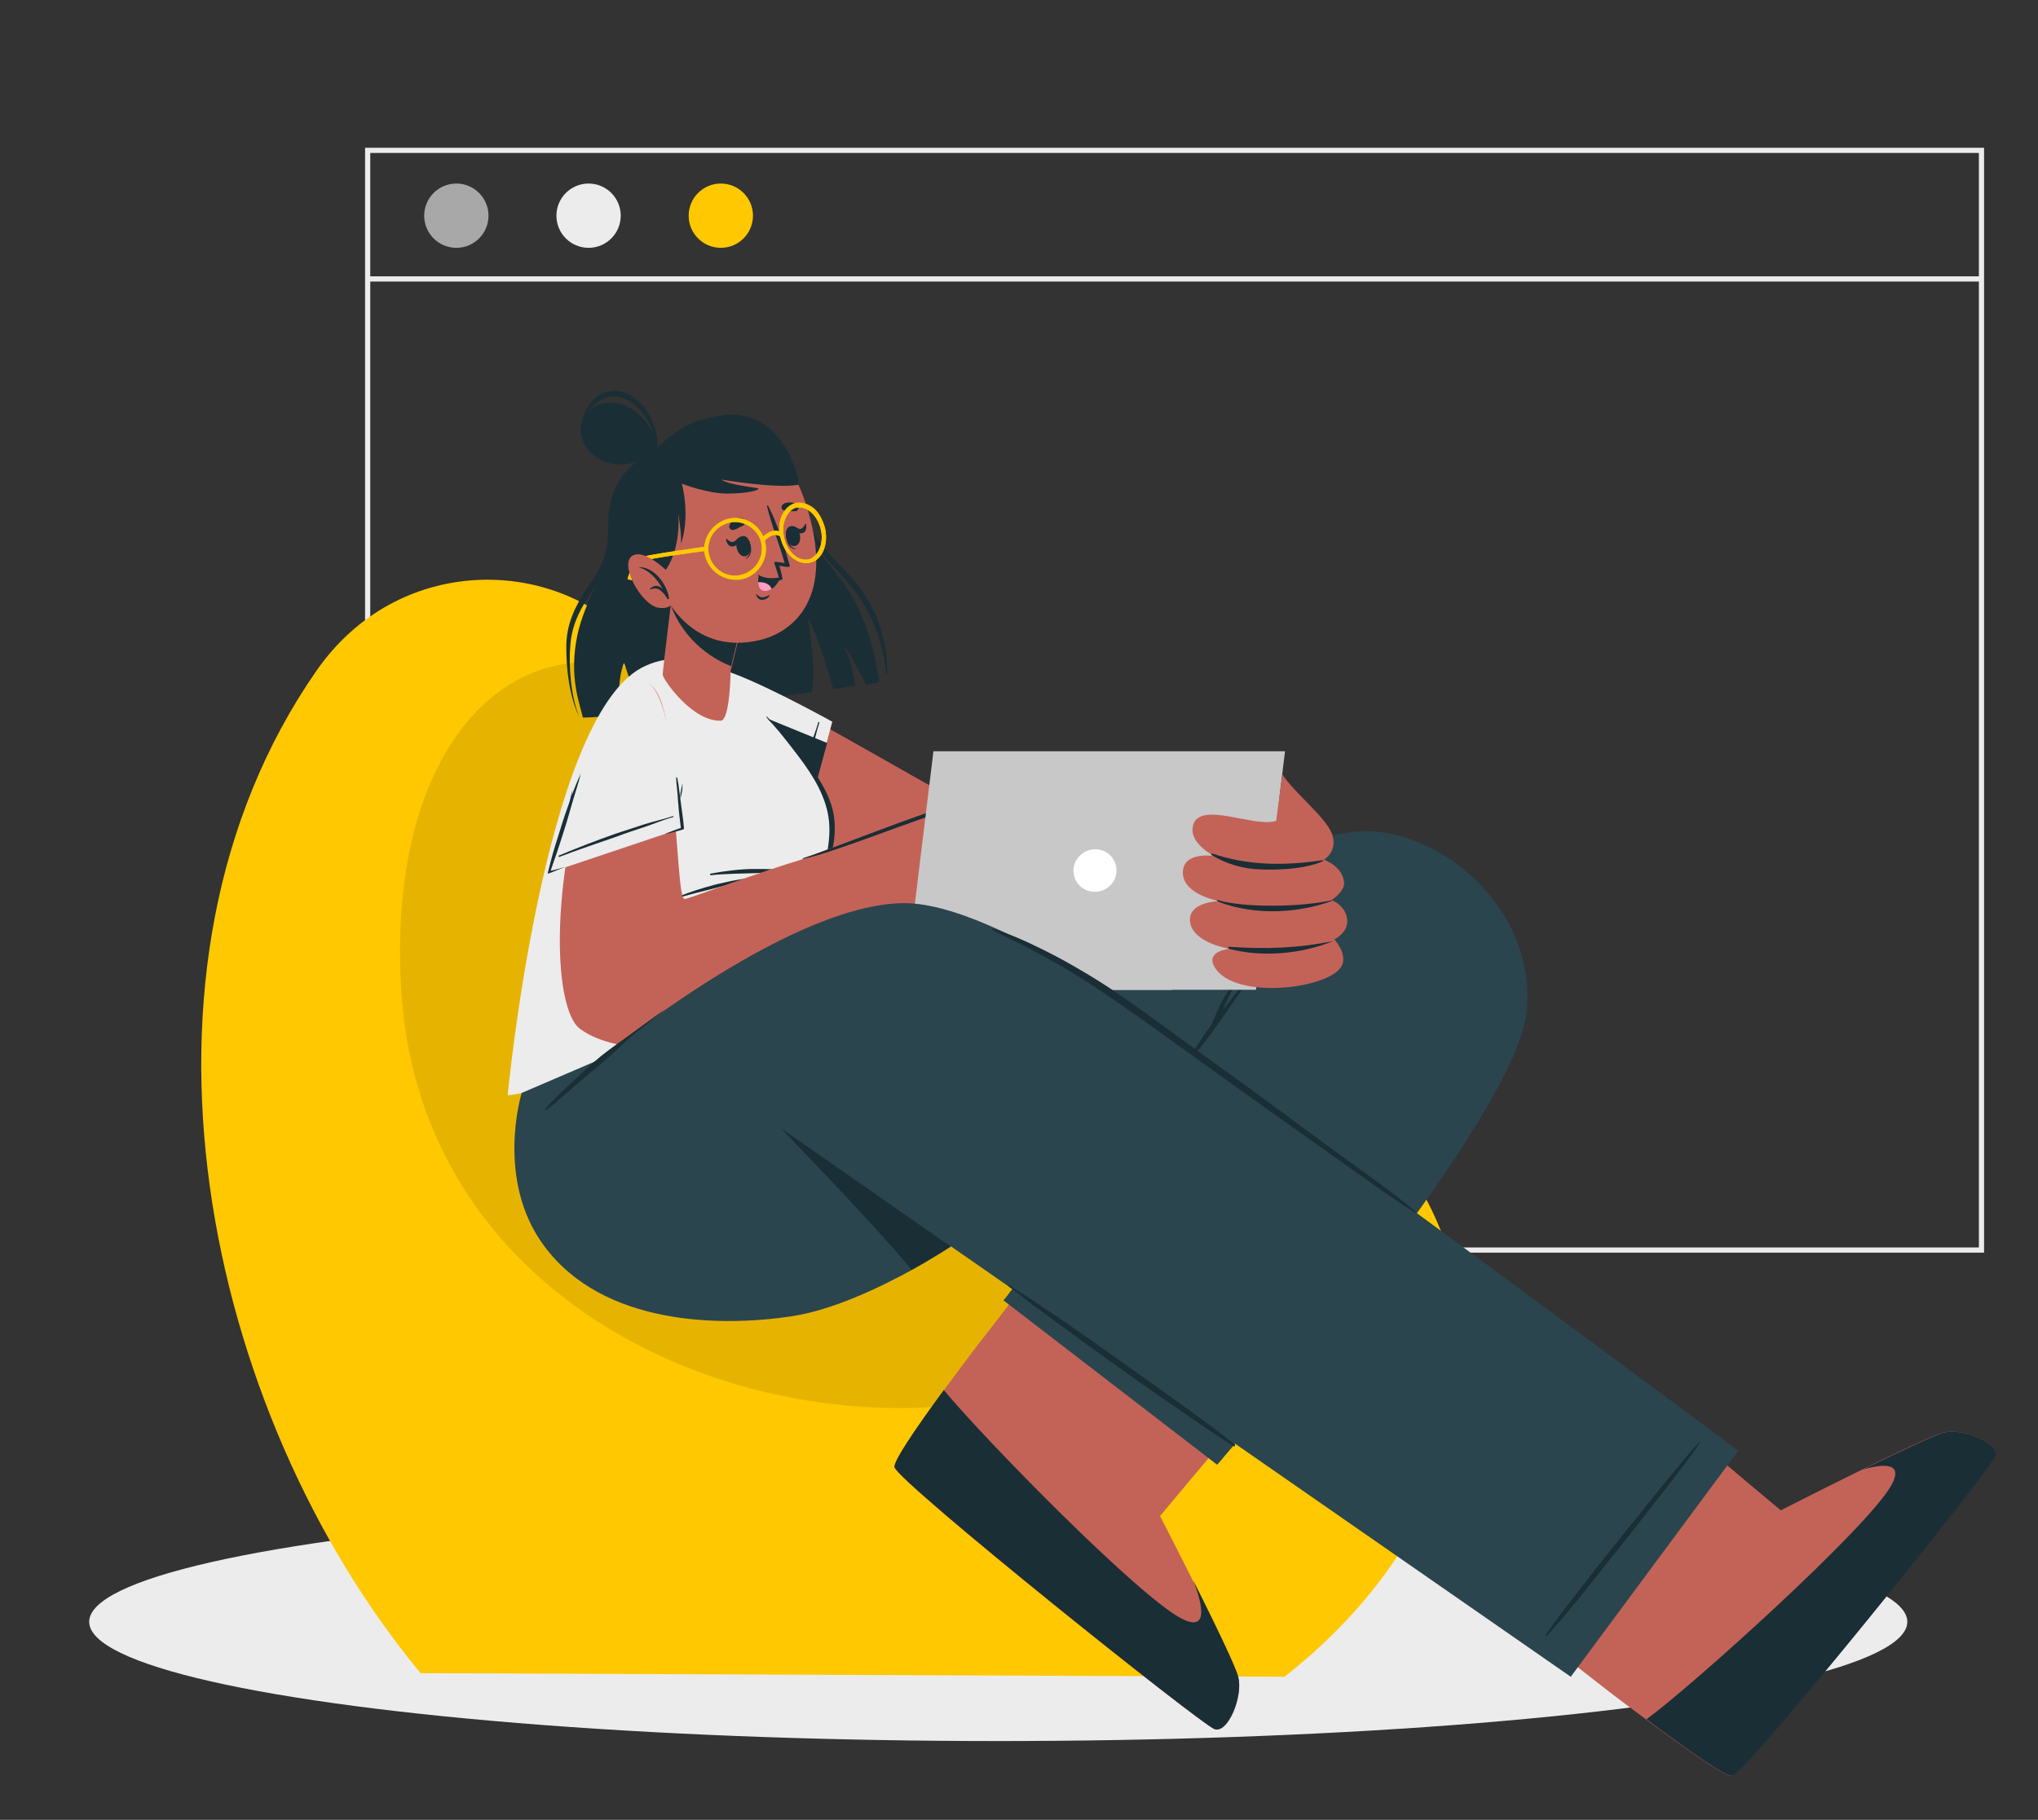 <?xml version="1.0" encoding="utf-8"?>
<!-- Generator: Adobe Illustrator 19.0.0, SVG Export Plug-In . SVG Version: 6.00 Build 0)  -->
<svg version="1.1" id="Screens" xmlns="http://www.w3.org/2000/svg" xmlns:xlink="http://www.w3.org/1999/xlink" x="0px" y="0px"
	 viewBox="0 0 393 351" style="enable-background:new 0 0 393 351;" xml:space="preserve">
<rect x="0" y="0" width="393" height="351" fill="#333333" stroke="none"/>
<style type="text/css">
	.st0{fill:none;stroke:#ECECEC;stroke-miterlimit:10;}
	.st1{fill:#A8A8A8;}
	.st2{fill:#ECECEC;}
	.st3{fill:#FFC800;}
	.st4{opacity:0.1;}
	.st5{fill:#C36358;}
	.st6{fill:#1A2E35;}
	.st7{fill:#2B454E;}
	.st8{fill:#FF9CBF;}
	.st9{fill:#C8C8C8;}
	.st10{fill:#FFFFFF;}
</style>
<g>
	<rect x="70.9" y="29" class="st0" width="311.2" height="212.1"/>
	<g>
		<circle class="st1" cx="88" cy="41.6" r="6.2"/>
		<circle class="st2" cx="113.5" cy="41.6" r="6.2"/>
		<circle class="st3" cx="139" cy="41.6" r="6.2"/>
	</g>
	<line class="st0" x1="70.9" y1="53.8" x2="382.1" y2="53.8"/>
</g>
<g>
	<ellipse class="st2" cx="192.5" cy="312.8" rx="175.3" ry="23"/>
</g>
<g>
	<g>
		<path class="st3" d="M81.1,322.7l166.6,0.7c40.5-31.8,44.7-78.9,15.8-107.5c-17.5-17.3-39.7-13.8-60.8-16.5c0,0,0,0-0.1,0
			c-7.4-1-14.6-2.7-21.4-6.3c-21.8-11.5-34-38.6-52.3-61.4c-2.3-2.9-4.7-5.6-7.2-8.3c-15.1-16.1-45-16.6-60.7,6
			C21.1,186.9,39.4,272.4,81.1,322.7z"/>
		<path class="st4" d="M77.4,191.3c4.4,68.3,83.3,93.9,132.6,73.4c42.9-17.8,28.8-58.4-7.3-65.2c0,0,0,0-0.1,0
			c-7.4-1-14.6-2.7-21.4-6.3c-21.8-11.5-34-38.6-52.3-61.4C101.5,117.6,74.2,141.2,77.4,191.3z"/>
	</g>
	<g>
		<g>
			<g>
				<path class="st5" d="M234.2,333.5c-2.6-0.9-60.6-47.3-61.7-50.5c-0.4-1.2,5.8-10,13.7-20.5c1.7-2.3,3.5-4.6,5.3-6.9
					c11.7-15.3,24.5-31.2,24.5-31.2l38.9,30.9l-25.6,30.4l-5.6,6.7c0,0,14.3,27.7,15.1,31.3C239.7,327.2,236.8,334.4,234.2,333.5z"
					/>
				<path class="st6" d="M234.2,333.5c-2.6-0.9-60.6-47.3-61.7-50.5c-0.3-1,3.7-7,9.5-14.9c8.4,10.1,37.9,40.1,45.9,44.1
					c5.1,2.6,4.1-2.5,2.2-7.4c3.9,7.8,8.3,16.8,8.7,18.7C239.7,327.2,236.8,334.4,234.2,333.5z"/>
			</g>
			<path class="st7" d="M294.3,195.7c-2.7,20.2-52.5,78.6-58.3,85.3c-0.8,1-1.3,1.5-1.3,1.5l-41.2-31.7l0.5-0.6l36.3-47.5
				c0,0-60,35-90.1,19.1c-13.5-7.1-23.5-19.8-23.5-19.8l39.2-20.9c0,0,10.8,3.5,17.8,2.5c23.9-3.5,77.4-23.8,90.2-23.3
				C280.2,161,296.7,177.2,294.3,195.7z"/>
			<path class="st6" d="M243.3,185.1c-1.4,1.4-2.5,3.2-3.7,4.8c-1.3,1.7-2.6,3.3-3.9,5c0,0,0,0,0,0.1c0.2-0.5,0.5-1,0.7-1.5
				c0.8-1.7,1.5-3.4,2.4-5c0.1-0.1-0.1-0.2-0.2-0.1c-1,1.6-2.1,3.1-3,4.8c-0.4,0.8-0.8,1.6-1.1,2.4c-0.2,0.4-0.4,0.9-0.6,1.3
				c-0.1,0.2-0.2,0.4-0.2,0.6c-0.6,0.8-1.1,1.6-1.7,2.4c-1.2,1.8-2.3,3.6-3.5,5.4c-0.1,0.1,0.1,0.2,0.2,0.1c1.3-1.7,2.7-3.2,3.9-4.8
				c1.3-1.7,2.5-3.4,3.7-5.1c1.2-1.7,2.3-3.4,3.5-5.1c1.2-1.7,2.6-3.4,3.6-5.2C243.4,185.1,243.4,185,243.3,185.1z"/>
		</g>
		<g>
			<g>
				<g>
					<path class="st6" d="M169.5,131.1c0,0.3-0.1,0.5-0.4,0.6c-0.6,0.1-1.3,0.2-2.1,0.3c-2.4-4.8-4.8-8.6-4.1-7.1
						c1,2.2,1.8,5.3,2,7.4c-0.9,0.1-3.1,0.4-4.2,0.6c-2.4-8.6-5.1-15-4.8-13c1.2,8.1,1,10.7,0.7,13.6c-10.2,1.4-23.5,3-33.2,4
						c-1.5-4.8-3-9.9-3.1-9.6c-1.1,2.9-1.1,6.9-0.8,10c-3.1,0.3-5.5,0.5-7.1,0.5c0,0-1.1-4-1.3-5.4c-0.6-3.4-0.5-6.9,0.2-10.3
						c0.7-3.5,2.2-6.7,3.6-9.9c0,0,0-0.1,0-0.1c0,0,0,0,0,0c1-2.2,1.6-4.4,2-6.6c0,0,0,0,0-0.1c0.3-1.6,0.4-3.2,0.4-4.9
						c-0.1-6,2.8-11.5,8.4-13.6c9.8-11,20.8-7.7,24.7-0.3c0.4,0.7,0.8,1.6,1.1,2.5l0,0c1.4,3.4,2.8,7.8,4,11.2c0,0,0,0,0,0
						c0,0,0,0,0,0l0,0c0.6,1.6,1.1,3,1.6,3.9C160.4,110.9,166.8,113.9,169.5,131.1z"/>
					<path class="st6" d="M123.3,89.4c-3.5,2.3-5.6,5.3-5.7,9.7c-0.1,2.6-0.1,5.1-0.8,7.6c-0.8,2.6-2.2,4.8-3.7,6.9
						c-2.3,3.5-3.9,6.9-3.9,11.2c0,4.4,0.6,9.5,2.5,13.5c0,0,0,0,0,0c-1.6-4-2.1-9.7-1.7-14.1c0.4-4.8,2.8-8.1,5.3-11.9
						c1.9-3.1,3.1-6.4,3.2-10.1c0.1-2.2-0.1-4.4,0.5-6.6c0.8-2.5,2.8-4.3,4.7-5.8C123.9,89.6,123.6,89.2,123.3,89.4z"/>
					<path class="st6" d="M163.9,111.1c-2.9-3.2-5.9-5.8-7.8-9.9c-1.7-3.7-2.9-7.7-4.6-11.4c0-0.1-0.1,0-0.1,0
						c2.8,6.6,3.8,13.5,8.7,18.8c2.7,2.9,5.3,5.6,7.2,9.2c2,3.8,3.1,7.8,3.6,12.1c0,0.2,0.2,0.1,0.2,0
						C171.2,122.8,168.5,116,163.9,111.1z"/>
				</g>
				<g>
					<path class="st6" d="M126.8,86.3c0,1.5-6.7,5.3-11.8,1.9c-5.1-3.4-3.5-10.9,3.3-10.5C122.6,77.8,126.8,83.2,126.8,86.3z"/>
					<path class="st6" d="M112.1,81.7c0.6-1.9,2-3.4,3.5-4.4c1.6-1,3.5-1.1,5.1-0.3c1.7,0.8,3,2.2,4,3.8c0.5,0.8,1,1.7,1.3,2.6
						c0.4,0.9,0.7,1.8,0.7,2.8c0.2-1,0-2-0.2-3c-0.3-1-0.6-1.9-1.1-2.8c-1-1.8-2.3-3.4-4.3-4.4c-1-0.5-2.1-0.7-3.1-0.6
						c-1.1,0.1-2.1,0.5-2.9,1.1C113.5,77.9,112.4,79.7,112.1,81.7z"/>
				</g>
			</g>
			<g>
				<path class="st5" d="M135.6,139.8c7.3,10.5,32.4,39.5,49.8,43.5c9.6,2.2,55.9,8.7,62.3,2.9c7.4-6.8,4-32.3-1.9-32.5
					c-18-0.7-51.4,2.8-59.8,1c-3.8-0.8-23.8-13.7-45.1-24.1C132.8,126.6,130.9,133,135.6,139.8z"/>
				<g>
					<g>
						<path class="st2" d="M153.5,165l7-25.8c0,0-11.7-6.5-18.8-9.2c-9.3-3.6-12.8-0.9-7.1,9.8C138.5,147.1,153.5,165,153.5,165z"/>
					</g>
					<g>
						<path class="st6" d="M151.8,161.8c0.8-3.8,1.6-7.6,2.6-11.4c0.5-1.9,1-3.8,1.6-5.6c0.5-1.9,1.3-3.7,1.8-5.5
							c0-0.1,0.2-0.1,0.2,0.1c-0.6,1.8-1,3.8-1.5,5.6c-0.5,1.9-1,3.8-1.5,5.6c-1,3.8-2,7.5-2.9,11.3
							C151.9,161.9,151.8,161.9,151.8,161.8z"/>
					</g>
					<path class="st6" d="M159.5,143.3l-5.9,21.7c0,0-15-18-18.8-25.2c-1.8-3.3-2.6-5.9-2.7-7.7L159.5,143.3z"/>
				</g>
			</g>
			<g>
				<path class="st2" d="M97.9,211.2c2.3,0.7,67.8-18.2,67.8-18.2l-7.7-22.8c0,0,3.8-7.3,2-14.4c-2.4-9.4-19.8-24.9-21.1-25.8
					c-5.5-3.6-10.6-3.6-15.2-1.2C104.8,139,97.9,211.2,97.9,211.2z"/>
				<path class="st6" d="M147.9,138.2c1.7,2,3.5,3.8,5.2,5.8c-0.8-1.4-1.6-2.9-2.5-4.3c0,0,0-0.1,0,0c1.3,1.7,2.4,3.4,3.3,5.3
					c1.3,1.5,2.5,3,3.6,4.6c1.3,2,2.4,4.1,3,6.3c0.6,2.3,0.6,4.7,0.2,7c-0.4,2.7-1.3,5.3-2.2,7.8c-0.1,0.3-0.6,0.1-0.5-0.2
					c1.2-4.4,2.6-9.1,1.6-13.8c-1-4.6-3.8-8.5-6.6-12.1c-1.7-2.2-3.4-4.4-5.3-6.4C147.7,138.3,147.8,138.2,147.9,138.2z"/>
				<g>
					<path class="st6" d="M137,168.5c2.8-0.5,5.7-0.9,8.5-0.9c1.4,0,2.8,0,4.3,0.1c0.7,0,1.4,0,2.1,0c0.7,0,1.5,0,2.2-0.2
						c0.1,0,0.1,0.1,0,0.1c-0.7,0.2-1.3,0.4-2,0.5c-0.7,0.1-1.4,0.2-2,0.2c-1.4,0-2.9,0-4.3,0.1c-2.9,0.1-5.8,0.1-8.7,0.4
						C136.9,168.8,136.8,168.6,137,168.5z"/>
					<path class="st6" d="M130.9,172.9c2.2-0.9,4.5-1.6,6.7-2.2c1.1-0.3,2.3-0.5,3.5-0.8c0.6-0.1,1.1-0.2,1.7-0.3
						c0.6-0.1,1.2-0.1,1.9-0.2c0.1,0,0.1,0.1,0,0.1c-0.6,0.1-1.1,0.3-1.7,0.5c-0.6,0.1-1.1,0.3-1.7,0.4c-1.1,0.3-2.3,0.6-3.4,0.9
						c-2.3,0.6-4.6,1.1-6.8,1.8C130.8,173.1,130.8,172.9,130.9,172.9z"/>
				</g>
			</g>
			<g>
				<g>
					<path class="st5" d="M127.8,130.2c0.3,1.2,5.8,9,11.2,8.8c1.8-0.1,1.9-9.7,1.9-9.7l0.2-0.7l2.4-9.9l-13.3-8.7
						C130.2,109.9,127.7,129.7,127.8,130.2z"/>
					<path class="st6" d="M143.4,118.6l-2.4,9.9c-2.8-1.1-8.9-4.3-11.7-11.9c0.4-3.4,0.8-6.3,0.8-6.7c0,0,0-0.1,0-0.1l1.7,1
						L143.4,118.6z"/>
				</g>
				<g>
					<path class="st5" d="M156.3,100.3c4.4,17.4-5.5,22-9.2,23c-3.4,0.9-15.1,3.4-21.3-13.5c-6.2-16.8,0.5-24.4,8.2-26.8
						C141.6,80.6,151.9,82.9,156.3,100.3z"/>
					<g>
						<path class="st6" d="M153.4,98.6c-0.4,0-0.8,0-1.2,0c-0.5,0-0.9,0-1.3-0.3c-0.2-0.2-0.3-0.5-0.1-0.8c0.3-0.5,0.9-0.6,1.5-0.6
							c0.6,0,1.1,0.2,1.6,0.5C154.2,97.8,153.9,98.6,153.4,98.6z"/>
						<path class="st6" d="M141.5,102.2c0.4-0.1,0.8-0.3,1.1-0.5c0.4-0.2,0.8-0.3,1.1-0.7c0.1-0.2,0.1-0.6-0.1-0.8
							c-0.5-0.4-1.1-0.3-1.6-0.1c-0.6,0.2-1,0.5-1.3,1.1C140.4,101.8,141,102.4,141.5,102.2z"/>
						<g>
							<g>
								<path class="st6" d="M144.5,104.4c0,0-0.1,0.1-0.1,0.1c0.3,1.2,0.4,2.6-0.6,3.2c0,0,0,0.1,0,0.1
									C145.1,107.3,145,105.5,144.5,104.4z"/>
								<path class="st6" d="M143.2,103.4c-2,0.2-1.3,4.1,0.5,3.9C145.4,107,144.8,103.1,143.2,103.4z"/>
							</g>
							<path class="st6" d="M142.4,103.7c-0.3,0.3-0.6,0.7-1,0.8c-0.5,0.1-0.9-0.2-1.3-0.6c0,0-0.1,0-0.1,0.1
								c0.1,0.7,0.5,1.5,1.3,1.4c0.7,0,1.2-0.8,1.2-1.5C142.7,103.8,142.6,103.6,142.4,103.7z"/>
						</g>
						<g>
							<g>
								<path class="st6" d="M151.6,102.9c0,0,0.1,0,0.1,0.1c0.2,1.2,0.5,2.6,1.7,2.8c0,0,0,0.1,0,0.1
									C152,105.9,151.5,104.1,151.6,102.9z"/>
								<path class="st6" d="M152.4,101.5c1.9-0.5,2.7,3.4,0.9,3.8C151.6,105.7,150.8,101.9,152.4,101.5z"/>
							</g>
							<path class="st6" d="M153.3,101.6c0.3,0.1,0.7,0.5,1.1,0.4c0.4-0.1,0.7-0.5,0.9-1c0,0,0.1,0,0.1,0c0.2,0.7,0.1,1.6-0.6,1.8
								c-0.6,0.3-1.2-0.3-1.5-1C153.1,101.7,153.2,101.5,153.3,101.6z"/>
						</g>
						<path class="st6" d="M145.9,114.6c0.3,0.3,0.6,0.6,1.1,0.6c0.4,0,0.9-0.2,1.3-0.4c0,0,0.1,0,0.1,0.1c-0.3,0.5-0.9,0.8-1.5,0.8
							c-0.6,0-0.9-0.5-1.1-1C145.7,114.6,145.8,114.6,145.9,114.6z"/>
						<g>
							<path class="st6" d="M150.3,109.1c0,0,0.5,1.8,0.6,2.6c0,0.1-0.2,0.1-0.5,0.2c0,0,0,0,0,0c-1.5,0.5-3.1,0.2-4.2-0.9
								c-0.1-0.1,0-0.2,0.1-0.1c1.2,0.7,2.5,0.7,3.9,0.5c0-0.2-1-3-0.9-3c0.5-0.1,1.4,0.1,2,0.2c-1-3.7-2.5-7.2-3.4-11
								c0-0.1,0.2-0.2,0.2-0.1c1.9,3.6,3.1,7.8,4.2,11.6C152.5,109.6,150.7,109.2,150.3,109.1z"/>
						</g>
						<g>
							<path class="st6" d="M150.4,111.6c0,0-0.5,1.3-1.6,2c-0.4,0.3-0.8,0.4-1.3,0.4c-1,0-1.3-0.9-1.3-1.7c0-0.7,0.1-1.3,0.1-1.3
								S148.1,112.1,150.4,111.6z"/>
							<path class="st8" d="M148.8,113.6c-0.4,0.3-0.8,0.4-1.3,0.4c-1,0-1.3-0.9-1.3-1.7C147.3,112.2,148.5,112.6,148.8,113.6z"/>
						</g>
					</g>
					<path class="st6" d="M127,111.1c1.9-0.6,5.4-7.2,3.1-16.4c0,0,1.5,8.4,1.2,9.8c-0.3,1.4,2-3.7,0.2-11.2c0,0,4.9,1.9,8.7,1.9
						c3.8,0,5.9-0.6,6.1-0.9c0.2-0.3-5.4-0.6-7.2-1.8c0,0,10.5,1.8,14.8,1c0.5-0.1-1.6-10.5-9.4-13c-7.8-2.6-17,4.9-19.1,8.4
						c0,0-3.2,1.4-5.5,7.2C117.6,102,125,111.7,127,111.1z"/>
					<g>
						<g>
							<path class="st3" d="M147.3,103.8c-1.1-3.1-4.6-4.7-7.6-3.5s-4.7,4.6-3.5,7.6c1,2.6,3.6,4.1,6.2,3.9c0.5,0,1-0.2,1.4-0.3
								c2.4-0.9,3.9-3.2,3.9-5.6C147.7,105.2,147.6,104.5,147.3,103.8z M143.5,110.7c-2.7,1-5.6-0.4-6.6-3.1c-1-2.7,0.4-5.6,3.1-6.6
								c0.4-0.1,0.8-0.3,1.2-0.3c2.3-0.2,4.5,1.1,5.4,3.3C147.6,106.7,146.2,109.7,143.5,110.7z"/>
							<path class="st3" d="M147.3,103.8c-1.1-3.1-4.6-4.7-7.6-3.5s-4.7,4.6-3.5,7.6c1,2.6,3.6,4.1,6.2,3.9c0.5,0,1-0.2,1.4-0.3
								c2.4-0.9,3.9-3.2,3.9-5.6C147.7,105.2,147.6,104.5,147.3,103.8z M143.5,110.7c-2.7,1-5.6-0.4-6.6-3.1c-1-2.7,0.4-5.6,3.1-6.6
								c0.4-0.1,0.8-0.3,1.2-0.3c2.3-0.2,4.5,1.1,5.4,3.3C147.6,106.7,146.2,109.7,143.5,110.7z"/>
						</g>
						<g>
							<path class="st3" d="M159.1,101.9c-0.4-1.5-1.1-2.9-2.1-3.8c-1.1-0.9-2.3-1.3-3.5-1.1c-1.2,0.3-2.1,1.1-2.7,2.4
								c-0.6,1.3-0.7,2.8-0.3,4.3c0.7,3,3,5.1,5.3,4.9c0.1,0,0.3,0,0.4-0.1C158.5,108.1,159.8,105.1,159.1,101.9z M155.9,107.9
								c-2,0.4-4.1-1.5-4.7-4.2c-0.3-1.4-0.2-2.7,0.3-3.8c0.5-1.1,1.2-1.8,2.1-2c0.1,0,0.2,0,0.3,0c0.8-0.1,1.7,0.2,2.5,0.9
								c0.9,0.8,1.6,2,1.9,3.4C158.9,104.8,157.8,107.4,155.9,107.9z"/>
							<path class="st3" d="M159.1,101.9c-0.4-1.5-1.1-2.9-2.1-3.8c-1.1-0.9-2.3-1.3-3.5-1.1c-1.2,0.3-2.1,1.1-2.7,2.4
								c-0.6,1.3-0.7,2.8-0.3,4.3c0.7,3,3,5.1,5.3,4.9c0.1,0,0.3,0,0.4-0.1C158.5,108.1,159.8,105.1,159.1,101.9z M155.9,107.9
								c-2,0.4-4.1-1.5-4.7-4.2c-0.3-1.4-0.2-2.7,0.3-3.8c0.5-1.1,1.2-1.8,2.1-2c0.1,0,0.2,0,0.3,0c0.8-0.1,1.7,0.2,2.5,0.9
								c0.9,0.8,1.6,2,1.9,3.4C158.9,104.8,157.8,107.4,155.9,107.9z"/>
						</g>
						<g>
							<path class="st3" d="M150.9,102.8l-0.4,0.7c-1.6-1.1-3.1,0.9-3.2,1l-0.6-0.5C147.4,103.1,149.2,101.6,150.9,102.8z"/>
							<path class="st3" d="M150.9,102.8l-0.4,0.7c-1.6-1.1-3.1,0.9-3.2,1l-0.6-0.5C147.4,103.1,149.2,101.6,150.9,102.8z"/>
						</g>
						<g>
							<path class="st3" d="M136.4,106.2c-3,0.4-11.2,1.5-12.4,2c-1.1,0.5-1.9,2.8-2.2,3.7l-0.8-0.2c0.1-0.4,1-3.5,2.6-4.2
								c1.6-0.6,12.2-2,12.6-2.1L136.4,106.2z"/>
							<path class="st3" d="M136.4,106.2c-3,0.4-11.2,1.5-12.4,2c-1.1,0.5-1.9,2.8-2.2,3.7l-0.8-0.2c0.1-0.4,1-3.5,2.6-4.2
								c1.6-0.6,12.2-2,12.6-2.1L136.4,106.2z"/>
						</g>
					</g>
					<g>
						<g>
							<path class="st5" d="M128.9,110.4c0,0-4.8-4.9-7.1-3.1c-2.3,1.8,1.9,9.3,5.1,9.9c3.1,0.6,3.7-2.3,3.7-2.3L128.9,110.4z"/>
							<path class="st6" d="M123.1,109.4C123,109.4,123.1,109.5,123.1,109.4c2.2,0.6,3.6,2.3,4.7,4.2c-0.7-0.7-1.6-0.9-2.5,0
								c0,0,0,0.1,0.1,0.1c0.8-0.3,1.5-0.3,2.1,0.3c0.5,0.4,0.9,1,1.2,1.5c0.1,0.2,0.4,0,0.3-0.2c0,0,0,0,0,0
								C128.6,112.6,126,109.2,123.1,109.4z"/>
						</g>
					</g>
				</g>
			</g>
			<g>
				<g>
					<path class="st5" d="M114.7,143.2c-9.4,28.8-7.6,51.7-2.9,55.2c12.5,9.3,47.1-1,56.7-2.7c3.9-0.7-9-31.4-13-30.2
						c-9.5,2.8-23,8-23.5,7.9c-1-0.2-1.1-8-3.1-30.7C127.3,124.3,118.6,131.4,114.7,143.2z"/>
					<g>
						<path class="st5" d="M154.4,165.9c0,0,15-6.1,23.2-8.3c4.6-1.3,12.7-2.7,16.5-2.1c5.7,0.9,28.8,8.4,27.1,14.1
							c-1.5,5.1-20.6-3.8-20.6-3.8s20.1,7.3,17.1,13.2c-3,5.8-23.2-7.2-23.2-7.2s20.4,8,16.4,13.5c-3,4.2-22-6.6-22-6.6
							s17.5,7,14.6,11.4c-3.3,4.9-21.4-3.9-21.4-3.9c-9.4,10-17.9,10.9-24.1,10.8C156.5,196.9,154.4,165.9,154.4,165.9z"/>
						<g>
							<path class="st6" d="M193.8,162.7c2.4,0.8,4.8,1.5,7.1,2.5c2.3,1,4.6,2.1,6.8,3.3c5.4,2.9,8.3,5.6,8.1,5.5
								c-4.7-3.5-12.9-7.1-15.2-8.1C198.4,164.8,196.1,163.7,193.8,162.7C193.7,162.7,193.8,162.6,193.8,162.7z"/>
							<path class="st6" d="M190.1,170.9c3,1.1,6,2.1,9,3.4c2.9,1.3,7,3.1,9.9,4.6c0.2,0.1,0.2,0.5-0.1,0.4
								c-2.9-1.3-7.1-3.1-10.1-4.4C195.9,173.6,193,172.2,190.1,170.9C190,171,190.1,170.9,190.1,170.9z"/>
							<path class="st6" d="M185.7,177.5c4.7,1.5,9.1,3.8,13.3,6.2c0.2,0.1,0,0.2-0.2,0.1c-4.4-2.2-7.8-3.9-13.2-6.2
								C185.5,177.6,185.6,177.4,185.7,177.5z"/>
							<path class="st6" d="M154.9,165.5c5.7-1.8,22.6-8.7,28.4-10.1c5.1-1.2,9.6-1.4,14.7,0c10.9,3.1,18.9,8.3,21,9.9
								c1.3,1,3.2,2.6,2.5,4.4c-0.9,2.2-6.6,2.1-13.7-1.1c-0.3-0.1-0.2-0.3,0.1-0.2c9.7,3.8,12.6,2.1,13.1,0.8
								c0.3-0.9-0.6-1.9-1.3-2.7c-1.1-1.1-2.6-2-3.9-2.8c-4.6-2.7-9.9-4.9-15-6.6c-5.8-1.9-11.5-2.3-17.5-0.9
								c-5.9,1.4-22.2,8.2-28.2,9.4C154.8,165.8,154.7,165.6,154.9,165.5z"/>
							<path class="st6" d="M217.8,176c-0.8-1.4-2.4-2.5-3.7-3.5c-1.6-1.2-3.3-2.4-5.1-3.3c-0.1,0-0.2,0.1-0.1,0.1
								c1.6,1,3.2,2.1,4.6,3.3c0.8,0.7,1.5,1.4,2.2,2.1c0.7,0.7,1.5,1.5,1.6,2.6c0.2,2-2.2,2.7-3.7,2.6c-1,0-2-0.2-3-0.4
								c-1-0.2-3-1-3.9-1.4c-0.1-0.1-0.3,0-0.2,0.1c2.7,1.3,7.9,4.2,10.6,1.6C218.3,178.8,218.6,177.3,217.8,176z"/>
						</g>
					</g>
				</g>
				<g>
					<g>
						<path class="st2" d="M106,168.3l25.3-8.5c0,0-1.1-13.4-2.8-20.7c-2.2-9.7-6.3-11.2-12.1-0.4C112.6,145.8,106,168.3,106,168.3z
							"/>
					</g>
					<g>
						<path class="st6" d="M107.8,165c3.6-1.5,7.2-2.9,10.9-4.2c1.8-0.6,3.7-1.2,5.5-1.8c1.9-0.6,3.8-1,5.6-1.6c0.1,0,0.1,0.1,0,0.2
							c-1.9,0.5-3.7,1.3-5.5,1.9c-1.8,0.6-3.7,1.2-5.5,1.9c-3.7,1.3-7.4,2.5-11,3.9C107.7,165.2,107.7,165,107.8,165z"/>
						<g>
							<g>
								<path class="st6" d="M109,167.2c-1,0.4-2,0.8-3,1.2l-0.4,0.1l0.1-0.4c0.4-1.6,0.8-3.2,1.3-4.8c0.5-1.6,1-3.2,1.5-4.8
									c0.5-1.6,1.1-3.1,1.6-4.7c0.6-1.6,1.2-3.1,1.9-4.6c-0.4,1.6-0.9,3.2-1.4,4.8c-0.5,1.6-0.9,3.2-1.4,4.8
									c-0.5,1.6-1,3.2-1.5,4.7c-0.5,1.6-1.1,3.1-1.6,4.7l-0.2-0.2C107,167.8,108,167.5,109,167.2z"/>
							</g>
							<g>
								<path class="st6" d="M110.4,152.4c0,0,0,0.3-0.1,0.7c0,0.4-0.1,1-0.2,1.6c-0.1,0.6-0.2,1.1-0.3,1.5
									c-0.1,0.4-0.2,0.7-0.2,0.7s0-0.3,0.1-0.7c0-0.4,0.1-1,0.2-1.6c0.1-0.6,0.2-1.1,0.3-1.5C110.3,152.7,110.4,152.4,110.4,152.4
									z"/>
							</g>
						</g>
						<g>
							<path class="st6" d="M128.3,160.8c0.3-0.1,2.8-1.1,3-1.1c-0.2-1.6-0.4-3.1-0.5-4.7c-0.1-0.8-0.1-1.6-0.2-2.4
								c-0.1-0.9-0.2-1.9-0.2-2.6c0-0.1,0.1-0.1,0.2,0c0.2,1,0.3,1.7,0.4,2.6c0.1,0.8,0.2,1.5,0.3,2.3c0.2,1.6,0.5,3.4,0.6,5
								C131.8,160,128.6,160.9,128.3,160.8C128.2,160.9,128.2,160.8,128.3,160.8z"/>
							<g>
								<path class="st6" d="M131.6,151.2c0,0,0,0.2,0,0.5c0,0.3,0,0.6-0.1,1c-0.1,0.4-0.1,0.7-0.2,1c-0.1,0.3-0.1,0.4-0.1,0.4
									s0-0.2,0-0.5c0-0.3,0-0.6,0.1-1c0.1-0.4,0.1-0.7,0.2-1C131.5,151.4,131.6,151.2,131.6,151.2z"/>
							</g>
						</g>
					</g>
				</g>
			</g>
			<g>
				<g>
					<g>
						<rect x="156.5" y="187.8" class="st9" width="69.5" height="3.1"/>
					</g>
					<g>
						<polygon class="st1" points="171.4,187.8 169,190.9 226.1,190.9 226.1,187.8 						"/>
					</g>
					<g>
						<polygon class="st9" points="174.4,190.9 242.2,190.9 247.8,144.9 180,144.9 						"/>
						<path class="st10" d="M207,167.9c0,2.3,1.8,4.1,4.1,4.1c2.3,0,4.2-1.8,4.2-4.1c0-2.3-1.8-4.1-4.1-4.1
							C208.9,163.8,207,165.7,207,167.9z"/>
					</g>
				</g>
				<g>
					<path class="st5" d="M247.3,149.4c2.6,3.9,8.9,8.6,9.7,11.9c0.8,3.1-1.7,4.5-1.7,4.5s3.7,1.3,3.9,4.5c0.1,1.6-2.4,3.3-2.4,3.3
						s2.9,1.1,3,4c0.1,2.3-2.5,3.6-2.5,3.6s2.3,2.4,1.6,4.7c-1.4,4.7-20.8,7.3-24.7,0.6c-1.8-3.1,2.9-3.5,2.9-3.5s-7-1.1-7.6-5.1
						c-0.6-4,5.6-4.1,5.6-4.1s-6.8-1.2-7-5.3c-0.2-4.4,6-3.4,6-3.4s-4.7-2.4-4.1-5.6c0.9-5.4,12,0.3,16.1-1.2L247.3,149.4z"/>
					<g>
						<path class="st6" d="M257.1,181.5C257.1,181.4,257.1,181.5,257.1,181.5c-6.1,2.5-13.7,3.2-20.1,1.5c-0.2-0.1-0.2-0.4,0-0.4
							C244,183.1,250.2,182.9,257.1,181.5z"/>
						<path class="st6" d="M257,173.6c0.1,0,0.1,0.1,0,0.1c-6.4,2.4-14.9,3-22.1,0.2c-0.2-0.1-0.4-0.4-0.1-0.3
							C239.8,175.1,250.8,175,257,173.6z"/>
						<path class="st6" d="M233.7,164.6c7,2.4,14.1,2.4,21.4,1.3c0.1,0,0.1,0.1,0,0.2c-3.4,1.5-8.1,1.7-11.8,1.6
							c-3.5-0.1-6.7-1-9.7-2.8C233.5,164.8,233.6,164.6,233.7,164.6z"/>
					</g>
				</g>
			</g>
		</g>
		<g>
			<g>
				<g>
					<path class="st5" d="M384.7,280.9c-1,2.6-47.5,60.5-50.7,61.6c-1.2,0.4-10-5.9-20.5-13.8c-2.3-1.7-4.6-3.5-6.9-5.3
						c-15.2-11.8-31.2-24.6-31.2-24.6l31-38.8l30.3,25.7l6.7,5.6c0,0,27.8-14.2,31.4-15C378.4,275.4,385.7,278.3,384.7,280.9z"/>
					<path class="st6" d="M384.8,280.9c-1,2.6-47.5,60.5-50.7,61.6c-1,0.4-7.9-4.4-16.6-10.9c8.9-6.5,42.6-36.9,47.2-45.1
						c2.4-4.3-1.1-4.3-5.4-3.1c7-3.4,13.9-6.7,15.6-7.1C378.4,275.4,385.7,278.3,384.8,280.9z"/>
				</g>
				<g>
					<path class="st7" d="M335.2,279.8l-32.3,43.6l-109-75.7l-10.5-7.3c0,0-3,2-7.5,4.5c-6.2,3.4-15.3,7.8-23.4,9
						c-13.5,2-36.1,1.8-47.5-13.5c-9.6-12.8-4.4-29.6-4.4-29.6l14.9-6.4c0,0,35.2-29.3,58-30.2c9.7-0.4,23.8,6.9,36.8,14.6
						C223.2,196.5,335.2,279.8,335.2,279.8z"/>
					<path class="st6" d="M183.3,240.4c0,0-3,2-7.5,4.5c-7.9-9.5-24.7-26.7-25.2-27.3L183.3,240.4z"/>
					<path class="st6" d="M128.3,194.6c-2.1,1.5-4.1,3-6.2,4.5c-2,1.5-4.1,2.9-6.1,4.5c-2,1.6-3.8,3.4-5.7,5.1
						c-0.9,0.9-1.8,1.7-2.7,2.6c-0.9,0.9-1.8,1.7-2.5,2.7c-0.1,0.1,0.1,0.2,0.2,0.1c1-0.6,1.9-1.5,2.8-2.3c1-0.8,2-1.7,2.9-2.5
						c1.9-1.6,3.8-3.2,5.7-4.8c1.9-1.6,3.6-3.4,5.5-5C124.2,197.9,126.3,196.3,128.3,194.6C128.4,194.6,128.3,194.6,128.3,194.6z"/>
					<path class="st6" d="M327.6,278.2c-2.1,2.3-4,4.7-6,7.1c-2,2.4-3.9,4.8-5.8,7.2c-3.9,4.8-7.8,9.7-11.6,14.6
						c-2.1,2.7-4.2,5.4-6.1,8.2c-0.1,0.1,0.1,0.3,0.2,0.2c4.2-4.6,8-9.5,11.8-14.3c3.9-4.8,7.7-9.7,11.5-14.6
						c2.1-2.7,4.2-5.4,6.1-8.2C327.9,278.2,327.7,278.1,327.6,278.2z"/>
					<path class="st6" d="M238.1,278.6c-5.4-4.3-11.1-8.3-16.7-12.3c-5.6-4-11.2-8-16.9-11.9c-1.6-1.1-3.3-2.2-4.9-3.3
						c-1.6-1.1-3.3-2.1-5-3.2c-0.1-0.1-0.2,0.1-0.1,0.2c1.5,1.1,2.9,2.2,4.3,3.3c1.4,1,2.8,2.1,4.2,3.1c2.7,2,5.5,4,8.2,6
						c5.6,4,11.2,8,16.9,11.9c3.2,2.2,6.4,4.4,9.7,6.5C238.1,279.1,238.3,278.8,238.1,278.6z"/>
					<path class="st6" d="M273,233.7c-5-4.2-10.4-7.9-15.6-11.7c-5.3-3.9-10.6-7.8-15.9-11.7c-5.3-3.8-10.6-7.7-15.9-11.5
						c-5.1-3.7-10.2-7.5-15.7-10.8c-3-1.8-6-3.5-9.1-5c-3-1.5-6.2-2.9-9.4-3.9c-0.1,0-0.2,0.1-0.1,0.2c2.7,1.5,5.5,2.7,8.2,4.2
						c2.7,1.4,5.3,2.9,7.9,4.5c5.4,3.3,10.5,7,15.6,10.6c10.6,7.6,21.2,15.3,31.9,22.8c6,4.2,11.8,8.6,18,12.5
						C273,234.1,273.2,233.8,273,233.7z"/>
				</g>
			</g>
		</g>
	</g>
</g>
</svg>
